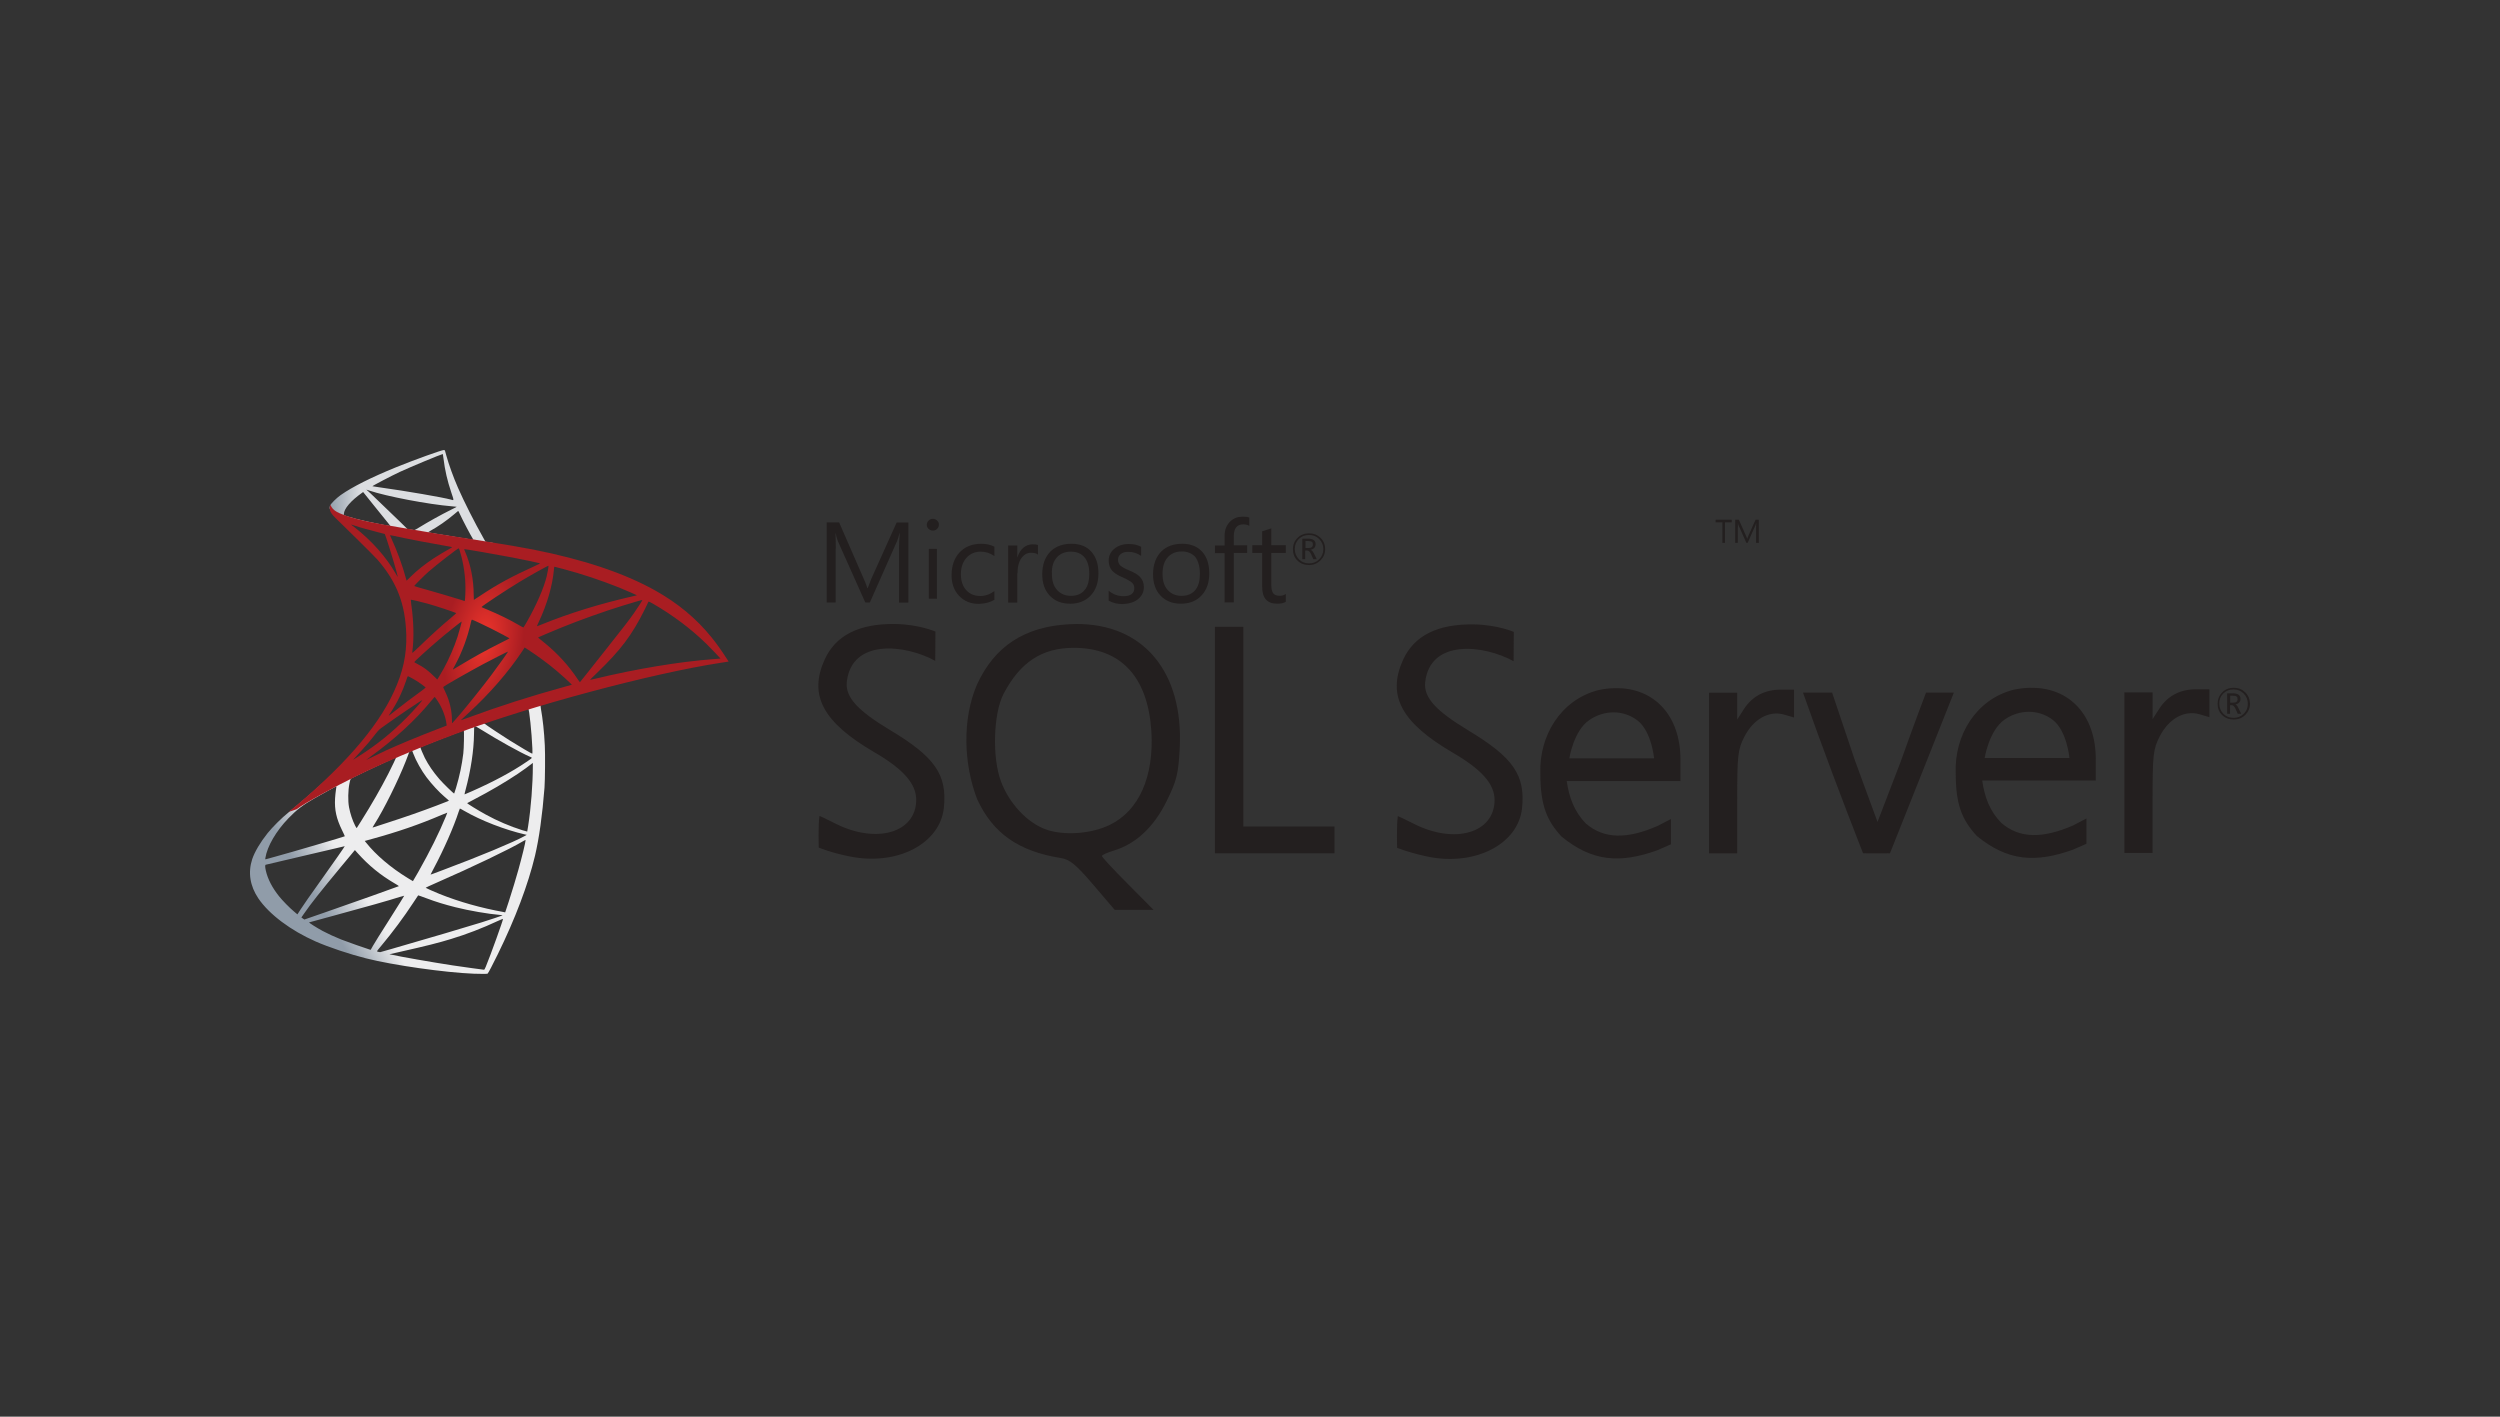 <svg width="150" height="85" viewBox="0 0 150 85" fill="none" xmlns="http://www.w3.org/2000/svg">
<rect x="0" y="0" width="150" height="85" fill="#333333" stroke="none"/>
<path d="M33.131 41.674L26.837 43.729L21.36 46.146L19.828 46.55C19.438 46.922 19.029 47.297 18.586 47.678C18.101 48.097 17.649 48.477 17.302 48.753C16.916 49.058 16.345 49.629 16.055 49.99C15.622 50.533 15.28 51.108 15.132 51.551C14.87 52.35 14.999 53.159 15.503 53.906C16.15 54.858 17.44 55.828 18.943 56.49C19.709 56.828 20.999 57.261 21.969 57.503C23.582 57.912 26.703 58.355 28.421 58.422C28.768 58.436 29.235 58.436 29.253 58.422C29.292 58.398 29.558 57.889 29.867 57.256C30.924 55.1 31.685 53.078 32.099 51.351C32.346 50.304 32.541 48.91 32.67 47.26C32.703 46.798 32.717 45.252 32.689 44.728C32.646 43.872 32.57 43.177 32.451 42.497C32.432 42.397 32.427 42.306 32.437 42.302C32.456 42.288 32.513 42.269 33.288 42.045L33.131 41.674V41.674H33.131V41.674ZM31.694 42.516C31.752 42.516 31.904 43.976 31.942 44.9C31.951 45.095 31.947 45.223 31.937 45.223C31.899 45.223 31.133 44.771 30.586 44.428C30.11 44.129 29.206 43.529 29.063 43.415C29.016 43.382 29.02 43.377 29.411 43.244C30.072 43.02 31.642 42.516 31.694 42.516V42.516ZM28.488 43.572C28.53 43.572 28.64 43.634 28.901 43.796C29.882 44.409 31.214 45.152 31.785 45.399C31.961 45.475 31.98 45.447 31.575 45.723C30.709 46.313 29.629 46.893 28.307 47.478C28.074 47.583 27.879 47.664 27.874 47.664C27.864 47.664 27.893 47.545 27.931 47.402C28.25 46.217 28.43 45.018 28.44 44.057C28.445 43.581 28.445 43.581 28.488 43.567C28.478 43.572 28.483 43.572 28.488 43.572V43.572ZM27.826 43.824C27.855 43.853 27.836 44.919 27.798 45.209C27.712 45.903 27.579 46.55 27.36 47.279C27.308 47.454 27.26 47.602 27.251 47.611C27.232 47.635 26.58 46.998 26.366 46.75C25.994 46.322 25.704 45.894 25.49 45.475C25.381 45.261 25.209 44.842 25.224 44.828C25.3 44.776 27.807 43.805 27.826 43.824ZM24.715 45.047C24.719 45.047 24.724 45.047 24.729 45.052C24.738 45.061 24.772 45.137 24.8 45.223C24.953 45.637 25.295 46.246 25.59 46.636C25.914 47.064 26.337 47.521 26.689 47.821C26.803 47.916 26.908 48.006 26.922 48.021C26.951 48.049 26.96 48.044 26.185 48.339C25.286 48.682 24.305 49.025 23.183 49.386C22.914 49.473 22.646 49.56 22.378 49.648C22.336 49.662 22.35 49.638 22.474 49.443C23.03 48.572 23.877 46.864 24.353 45.656C24.434 45.447 24.515 45.237 24.529 45.19C24.548 45.123 24.572 45.099 24.634 45.066C24.667 45.056 24.7 45.047 24.715 45.047V45.047ZM23.763 45.442C23.777 45.451 23.535 45.961 23.297 46.427C22.835 47.326 22.331 48.211 21.655 49.286C21.541 49.472 21.432 49.643 21.417 49.662C21.394 49.696 21.384 49.686 21.308 49.538C21.146 49.22 21.013 48.81 20.942 48.435C20.87 48.063 20.884 47.416 20.965 47.017C21.027 46.722 21.023 46.727 21.165 46.655C21.774 46.346 23.744 45.423 23.763 45.442V45.442ZM31.97 45.775V45.975C31.97 47.036 31.856 48.492 31.69 49.553C31.661 49.738 31.637 49.891 31.633 49.895C31.633 49.895 31.495 49.857 31.333 49.81C30.619 49.586 29.844 49.258 29.144 48.872C28.683 48.62 28.012 48.206 28.031 48.187C28.035 48.182 28.235 48.078 28.468 47.954C29.401 47.469 30.296 46.945 31.071 46.427C31.361 46.232 31.799 45.918 31.894 45.832L31.97 45.775ZM20.171 47.183C20.19 47.183 20.185 47.221 20.157 47.393C20.137 47.516 20.114 47.745 20.104 47.902C20.066 48.596 20.18 49.11 20.523 49.814C20.618 50.009 20.694 50.171 20.689 50.176C20.656 50.205 17.506 51.128 16.517 51.399C16.222 51.48 15.965 51.551 15.946 51.556C15.912 51.565 15.908 51.56 15.922 51.48C16.031 50.78 16.564 49.867 17.306 49.096C17.801 48.582 18.196 48.282 18.872 47.897C19.357 47.621 20.104 47.207 20.161 47.188C20.161 47.183 20.166 47.183 20.171 47.183V47.183ZM27.593 48.511C27.598 48.506 27.712 48.568 27.85 48.649C28.868 49.239 30.286 49.786 31.494 50.066L31.604 50.09L31.452 50.176C30.819 50.528 28.74 51.394 26.613 52.188C26.304 52.303 25.999 52.417 25.942 52.441C25.885 52.464 25.833 52.479 25.833 52.474C25.833 52.469 25.918 52.303 26.028 52.098C26.622 50.985 27.222 49.629 27.526 48.687C27.565 48.596 27.588 48.516 27.593 48.511V48.511ZM26.837 48.758C26.841 48.763 26.803 48.863 26.756 48.977C26.342 49.981 25.799 51.075 25.105 52.303C24.929 52.617 24.781 52.869 24.776 52.869C24.772 52.869 24.629 52.783 24.458 52.679C23.449 52.06 22.555 51.299 21.969 50.561L21.884 50.457L22.317 50.338C23.868 49.914 25.186 49.458 26.494 48.896C26.68 48.82 26.832 48.758 26.837 48.758V48.758ZM31.537 50.4C31.537 50.4 31.542 50.404 31.537 50.4C31.542 50.509 31.299 51.489 31.1 52.198C30.933 52.793 30.79 53.259 30.529 54.082C30.415 54.444 30.315 54.743 30.31 54.743C30.305 54.743 30.277 54.739 30.248 54.729C28.835 54.472 27.569 54.115 26.38 53.64C26.047 53.506 25.571 53.292 25.543 53.269C25.533 53.259 25.819 53.126 26.18 52.969C28.345 52.022 30.591 50.947 31.361 50.485C31.452 50.428 31.523 50.4 31.537 50.4V50.4ZM20.685 50.771C20.694 50.78 20.09 51.651 19.243 52.836C18.948 53.25 18.605 53.735 18.477 53.916C18.349 54.096 18.154 54.382 18.044 54.553L17.844 54.862L17.63 54.682C17.378 54.472 16.94 54.025 16.745 53.778C16.336 53.269 16.06 52.731 15.951 52.241C15.898 52.013 15.898 51.898 15.946 51.884C16.017 51.865 17.288 51.565 18.477 51.289C19.138 51.137 19.904 50.956 20.18 50.89C20.456 50.823 20.68 50.771 20.685 50.771V50.771ZM21.294 51.004L21.446 51.175C22.131 51.941 22.831 52.507 23.677 53.002C23.83 53.088 23.944 53.164 23.934 53.169C23.901 53.193 20.994 54.225 19.647 54.691C18.891 54.958 18.268 55.172 18.263 55.172C18.258 55.172 18.215 55.143 18.168 55.11L18.082 55.048L18.22 54.848C18.667 54.201 19.229 53.492 20.452 52.017L21.294 51.004ZM25.09 53.721C25.095 53.716 25.305 53.792 25.561 53.887C26.18 54.12 26.67 54.268 27.327 54.434C28.136 54.639 29.306 54.839 29.996 54.896C30.101 54.905 30.158 54.915 30.139 54.929C30.105 54.948 29.406 55.181 28.892 55.343C28.074 55.6 25.576 56.337 23.539 56.923C23.163 57.032 22.84 57.123 22.821 57.127C22.773 57.137 22.616 57.094 22.616 57.075C22.616 57.065 22.73 56.918 22.869 56.756C23.554 55.938 24.234 55.024 24.8 54.158C24.957 53.92 25.09 53.725 25.09 53.721ZM24.253 53.744C24.258 53.749 23.92 54.291 23.33 55.224C23.078 55.619 22.797 56.066 22.697 56.223C22.602 56.376 22.459 56.613 22.378 56.747L22.241 56.989L22.169 56.97C21.998 56.923 20.794 56.499 20.475 56.371C20.08 56.214 19.671 56.023 19.367 55.862C18.986 55.657 18.51 55.352 18.548 55.343C18.558 55.338 19.21 55.162 19.995 54.948C22.079 54.382 23.235 54.054 23.991 53.816C24.129 53.773 24.248 53.74 24.253 53.744ZM30.177 55.134H30.181C30.2 55.181 29.43 57.322 29.149 57.998C29.087 58.15 29.063 58.188 29.03 58.183C28.949 58.179 27.831 58.022 27.151 57.922C25.966 57.741 23.977 57.394 23.478 57.279L23.363 57.256L24.072 57.094C25.595 56.751 26.328 56.566 27.07 56.337C28.007 56.052 28.935 55.695 29.872 55.257C30.02 55.191 30.143 55.138 30.177 55.134Z" fill="url(#paint0_linear_4_70)"/>
<path d="M26.642 27C26.537 26.986 24.848 27.595 23.758 28.038C22.288 28.637 21.146 29.208 20.442 29.703C20.18 29.888 19.852 30.217 19.8 30.345C19.781 30.393 19.771 30.45 19.771 30.507L20.409 31.111L21.927 31.596L25.538 32.243L29.668 32.952L29.71 32.596C29.696 32.596 29.687 32.591 29.672 32.591L29.13 32.505L29.02 32.31C28.459 31.32 27.841 30.093 27.479 29.265C27.198 28.623 26.932 27.881 26.784 27.348C26.703 27.024 26.694 27.005 26.642 27V27H26.642V27ZM26.565 27.243H26.57C26.575 27.248 26.594 27.381 26.613 27.538C26.694 28.204 26.841 28.846 27.075 29.541C27.25 30.064 27.25 30.036 27.046 29.974C26.561 29.841 24.386 29.465 22.811 29.246C22.559 29.213 22.345 29.179 22.345 29.175C22.326 29.156 23.482 28.551 23.991 28.314C24.643 28.014 26.432 27.267 26.565 27.243V27.243ZM21.979 29.375L22.164 29.436C23.173 29.779 25.709 30.264 27.108 30.378C27.265 30.393 27.398 30.407 27.403 30.407C27.407 30.412 27.274 30.483 27.103 30.564C26.427 30.902 25.685 31.316 25.171 31.634C25.019 31.73 24.881 31.806 24.862 31.806C24.843 31.806 24.743 31.787 24.639 31.773L24.448 31.744L23.973 31.278C23.135 30.464 22.478 29.836 22.226 29.598L21.979 29.375V29.375ZM21.788 29.522L22.459 30.359C22.826 30.821 23.197 31.273 23.278 31.373C23.359 31.473 23.425 31.554 23.421 31.558C23.401 31.573 22.45 31.387 21.945 31.273C21.427 31.154 21.213 31.097 20.894 30.997L20.632 30.911V30.845C20.637 30.526 21.042 30.05 21.727 29.565L21.788 29.522ZM27.488 30.664C27.508 30.664 27.531 30.707 27.588 30.835C27.75 31.192 28.255 32.153 28.378 32.339C28.416 32.401 28.483 32.405 27.812 32.296C26.199 32.034 25.68 31.948 25.68 31.939C25.68 31.934 25.728 31.901 25.79 31.868C26.29 31.592 26.794 31.24 27.241 30.864C27.351 30.773 27.45 30.688 27.469 30.673C27.474 30.664 27.484 30.659 27.488 30.664Z" fill="url(#paint1_linear_4_70)"/>
<path d="M19.833 30.279C19.833 30.279 19.728 30.445 19.828 30.693C19.89 30.845 20.071 31.03 20.276 31.221C20.276 31.221 22.393 33.286 22.65 33.581C23.82 34.932 24.329 36.264 24.377 38.101C24.405 39.281 24.182 40.318 23.625 41.522C22.635 43.682 20.547 46.065 17.326 48.711L17.797 48.554C18.101 48.325 18.515 48.083 19.486 47.55C21.727 46.322 24.248 45.195 27.341 44.034C31.794 42.359 39.117 40.398 43.285 39.761L43.718 39.694L43.651 39.59C43.27 39 43.009 38.633 42.694 38.243C41.781 37.111 40.672 36.193 39.316 35.431C37.451 34.389 35.039 33.576 31.985 32.972C31.409 32.857 30.143 32.639 29.116 32.481C26.936 32.144 25.528 31.911 23.977 31.644C23.421 31.549 22.588 31.406 22.036 31.287C21.75 31.225 21.203 31.097 20.775 30.95C20.433 30.816 19.938 30.683 19.833 30.279V30.279ZM21.061 31.468C21.065 31.463 21.141 31.492 21.241 31.525C21.422 31.587 21.655 31.658 21.931 31.735C22.14 31.792 22.349 31.848 22.559 31.901C22.845 31.972 23.083 32.039 23.087 32.039C23.121 32.072 23.601 33.609 23.763 34.199C23.825 34.423 23.872 34.613 23.868 34.613C23.863 34.618 23.811 34.537 23.749 34.427C23.192 33.447 22.312 32.453 21.294 31.654C21.16 31.558 21.061 31.473 21.061 31.468ZM23.401 32.115C23.425 32.115 23.53 32.129 23.658 32.158C24.467 32.339 25.918 32.615 26.846 32.772C27.003 32.795 27.127 32.824 27.127 32.834C27.127 32.843 27.07 32.876 26.998 32.914C26.841 32.995 26.209 33.371 25.999 33.514C25.471 33.866 24.995 34.247 24.653 34.589C24.515 34.727 24.396 34.841 24.396 34.841C24.396 34.841 24.367 34.761 24.343 34.66C24.172 33.999 23.815 33.019 23.492 32.329C23.439 32.22 23.397 32.12 23.397 32.11C23.397 32.12 23.397 32.115 23.401 32.115V32.115ZM27.522 32.9C27.55 32.91 27.598 33.072 27.693 33.428C27.869 34.118 27.95 34.889 27.921 35.607C27.912 35.807 27.902 35.993 27.893 36.017L27.879 36.064L27.631 35.983C27.122 35.822 26.294 35.579 25.585 35.379C25.181 35.27 24.853 35.17 24.853 35.16C24.853 35.132 25.443 34.542 25.695 34.318C26.175 33.895 27.479 32.886 27.522 32.9V32.9ZM27.85 32.948C27.864 32.934 29.82 33.271 30.709 33.443C31.371 33.571 32.332 33.771 32.389 33.795C32.418 33.804 32.318 33.861 31.999 34.004C30.743 34.57 29.81 35.079 28.883 35.698C28.64 35.86 28.435 35.993 28.43 35.993C28.426 35.993 28.421 35.855 28.421 35.688C28.421 34.784 28.24 33.871 27.907 33.1C27.874 33.024 27.845 32.953 27.85 32.948V32.948ZM32.908 33.947C32.922 33.961 32.86 34.347 32.803 34.575C32.632 35.284 32.17 36.336 31.604 37.325C31.504 37.501 31.414 37.644 31.404 37.649C31.395 37.653 31.266 37.582 31.119 37.496C30.567 37.173 29.939 36.868 29.254 36.583C29.063 36.502 28.897 36.435 28.892 36.426C28.859 36.397 30.391 35.384 31.2 34.898C31.842 34.508 32.889 33.928 32.908 33.947V33.947ZM33.269 34.004C33.312 34.004 34.178 34.242 34.63 34.375C35.748 34.708 37.033 35.179 37.87 35.56L38.217 35.717L37.975 35.774C35.929 36.245 34.178 36.787 32.489 37.472C32.351 37.53 32.227 37.577 32.218 37.577C32.208 37.577 32.256 37.468 32.318 37.334C32.827 36.255 33.155 35.127 33.236 34.166C33.241 34.075 33.255 34.004 33.269 34.004V34.004ZM24.648 35.983C24.662 35.969 25.324 36.126 25.68 36.226C26.223 36.378 27.374 36.764 27.374 36.792C27.374 36.797 27.246 36.906 27.094 37.04C26.47 37.558 25.871 38.105 25.152 38.8C24.938 39.005 24.757 39.171 24.748 39.171C24.738 39.171 24.734 39.142 24.738 39.104C24.848 38.305 24.824 37.277 24.672 36.235C24.657 36.102 24.643 35.988 24.648 35.983V35.983ZM38.546 35.998C38.555 36.007 38.241 36.502 38.041 36.783C37.756 37.192 37.337 37.734 36.39 38.924C35.891 39.552 35.329 40.261 35.144 40.498C34.953 40.736 34.797 40.936 34.792 40.936C34.787 40.936 34.725 40.851 34.658 40.746C34.126 39.947 33.488 39.247 32.731 38.619C32.589 38.5 32.432 38.372 32.38 38.334C32.327 38.296 32.284 38.258 32.284 38.253C32.284 38.239 33.093 37.891 33.707 37.644C34.782 37.206 36.248 36.683 37.347 36.345C37.922 36.164 38.536 35.988 38.546 35.998V35.998ZM38.912 36.093C38.931 36.088 39.045 36.145 39.183 36.226C40.34 36.887 41.472 37.739 42.366 38.614C42.618 38.862 43.242 39.509 43.232 39.514C43.232 39.514 43.013 39.533 42.757 39.552C40.753 39.704 38.189 40.127 35.724 40.722C35.558 40.76 35.41 40.793 35.401 40.793C35.391 40.793 35.577 40.608 35.81 40.384C37.256 38.99 37.918 38.11 38.698 36.54C38.807 36.307 38.903 36.107 38.912 36.093C38.907 36.093 38.907 36.093 38.912 36.093V36.093ZM28.316 37.178C28.383 37.192 29.002 37.482 29.468 37.715C29.896 37.929 30.538 38.272 30.572 38.3C30.576 38.305 30.348 38.424 30.067 38.562C29.173 39.009 28.407 39.433 27.607 39.918C27.379 40.056 27.189 40.17 27.184 40.17C27.165 40.17 27.17 40.151 27.298 39.918C27.726 39.138 28.069 38.205 28.264 37.296C28.283 37.225 28.302 37.178 28.316 37.178V37.178ZM27.698 37.292C27.712 37.306 27.55 37.891 27.45 38.21C27.255 38.814 26.927 39.571 26.608 40.142C26.532 40.275 26.418 40.47 26.356 40.579L26.237 40.77L25.971 40.513C25.661 40.213 25.409 40.028 25.086 39.861C24.957 39.794 24.857 39.737 24.857 39.728C24.857 39.69 25.671 38.952 26.294 38.419C26.741 38.034 27.683 37.277 27.698 37.292V37.292ZM31.48 38.848L31.713 39C32.246 39.347 32.874 39.809 33.355 40.213C33.626 40.437 34.149 40.908 34.254 41.022L34.311 41.084L33.926 41.193C31.747 41.797 30.062 42.335 28.097 43.058C27.879 43.139 27.693 43.206 27.679 43.206C27.65 43.206 27.626 43.23 28.116 42.778C29.373 41.621 30.486 40.346 31.314 39.104L31.48 38.848V38.848ZM30.486 39.095C30.495 39.104 29.844 40.023 29.453 40.541C28.987 41.16 28.159 42.197 27.588 42.873C27.351 43.153 27.146 43.386 27.136 43.391C27.122 43.396 27.117 43.325 27.117 43.215C27.117 42.639 26.97 42.026 26.713 41.502C26.604 41.283 26.584 41.231 26.608 41.207C26.699 41.127 28.083 40.337 28.959 39.866C29.549 39.552 30.471 39.085 30.486 39.095V39.095ZM24.472 40.57C24.486 40.57 24.596 40.627 24.719 40.694C25.024 40.86 25.295 41.046 25.538 41.245C25.547 41.255 25.424 41.355 25.262 41.474C24.81 41.797 24.125 42.316 23.725 42.635C23.306 42.968 23.292 42.977 23.34 42.906C23.654 42.425 23.811 42.154 23.977 41.807C24.125 41.498 24.272 41.131 24.377 40.813C24.415 40.675 24.462 40.57 24.472 40.57ZM26.075 41.826C26.099 41.821 26.128 41.864 26.256 42.054C26.527 42.459 26.737 43.001 26.789 43.439L26.799 43.534L26.147 43.786C24.981 44.238 23.906 44.685 23.178 45.019C22.973 45.114 22.616 45.285 22.383 45.399C22.15 45.518 21.96 45.608 21.96 45.604C21.96 45.599 22.107 45.49 22.288 45.356C23.711 44.324 24.943 43.191 25.866 42.059C25.966 41.94 26.056 41.831 26.066 41.826L26.075 41.826V41.826ZM25.338 42.007C25.357 42.026 24.815 42.639 24.443 43.015C23.525 43.953 22.616 44.685 21.489 45.399C21.346 45.49 21.218 45.57 21.203 45.58C21.17 45.599 21.213 45.551 21.708 45.014C22.022 44.676 22.259 44.391 22.531 44.038C22.712 43.805 22.745 43.772 23.007 43.586C23.706 43.082 25.319 41.988 25.338 42.007Z" fill="url(#paint2_radial_4_70)"/>
<path d="M64.544 37.442C64.412 37.442 64.279 37.454 64.148 37.454C61.477 37.597 59.675 38.773 58.621 41.071C57.72 43.148 57.819 45.864 58.631 47.955C59.577 49.997 61.104 51.075 63.653 51.483C64.192 51.571 64.554 51.867 65.599 53.088L66.884 54.594H69.215L67.665 53.031C66.808 52.173 66.115 51.427 66.115 51.361C66.115 51.296 66.443 51.152 66.84 51.031C68.148 50.635 69.234 49.624 69.994 48.074C70.609 46.83 70.697 46.445 70.785 44.897C71.016 40.289 68.588 37.407 64.544 37.44L64.544 37.442V37.442ZM66.588 49.493C65.454 50.043 63.807 50.152 62.732 49.758C61.62 49.349 60.544 48.194 60.06 46.887C59.522 45.457 59.599 42.819 60.214 41.632C61.203 39.74 62.511 38.87 64.423 38.87C67.258 38.87 68.871 40.608 69.082 43.873C69.248 46.599 68.336 48.645 66.589 49.492L66.588 49.493V49.493ZM106.86 41.378C105.882 41.378 105.133 41.774 104.629 42.554L104.233 43.172V41.566H102.541V51.199H104.232V48.12C104.232 45.304 104.267 44.975 104.661 44.205C105.203 43.148 106.135 42.621 107.036 42.873L107.641 43.05V41.381H106.86V41.378V41.378ZM96.917 41.29C96.586 41.29 96.234 41.334 95.884 41.411C93.619 42.003 92.343 44.172 92.421 46.404C92.421 48.273 92.784 49.207 93.685 50.187C95.531 51.702 97.201 51.823 99.454 51.01C99.838 50.846 100.257 50.657 100.257 50.657V49.141L99.454 49.557C97.63 50.352 96.257 50.352 95.157 49.416C94.455 48.701 94.146 47.844 94.004 46.865H100.827V45.567C100.827 42.919 99.235 41.247 96.916 41.29H96.917ZM94.157 45.514C94.157 45.514 94.409 43.862 95.344 43.214C95.794 42.896 96.311 42.742 96.816 42.742C97.323 42.742 97.828 42.906 98.245 43.225C99.102 43.885 99.246 45.501 99.246 45.501H94.157V45.514H94.157ZM53.358 43.776C51.523 42.664 50.709 41.862 50.808 40.916C51.093 38.3 54.324 38.662 56.114 39.652L56.126 37.892C56.126 37.892 55.137 37.463 53.719 37.44C51.544 37.408 50.138 38.121 49.479 39.574C48.511 41.717 49.368 43.334 52.466 45.137C54.205 46.149 54.973 47.028 54.973 47.986C54.973 49.966 52.588 50.657 50.127 49.415C49.62 49.163 49.192 48.952 49.169 48.952C49.081 49.513 49.126 50.856 49.126 50.856C49.126 50.856 49.882 51.174 51.016 51.393C53.829 51.954 56.388 50.634 56.63 48.49C56.841 46.478 56.114 45.423 53.358 43.775L53.358 43.776V43.776ZM121.838 41.267C121.508 41.267 121.157 41.312 120.792 41.389C118.53 41.982 117.256 44.151 117.343 46.383C117.343 48.249 117.704 49.174 118.605 50.153C120.452 51.669 122.121 51.792 124.386 50.977C124.769 50.813 125.186 50.627 125.186 50.627V49.109L124.385 49.527C122.557 50.319 121.184 50.319 120.088 49.383C119.382 48.67 119.076 47.822 118.933 46.833H125.746V45.534C125.746 42.899 124.153 41.226 121.834 41.27L121.838 41.267V41.267ZM119.078 45.491C119.078 45.491 119.333 43.842 120.266 43.181C120.715 42.862 121.232 42.708 121.737 42.708C122.241 42.708 122.749 42.872 123.166 43.192C124.023 43.852 124.167 45.48 124.167 45.48H119.079L119.078 45.491V45.491ZM88.058 43.798C86.224 42.688 85.412 41.884 85.51 40.938C85.795 38.32 89.026 38.684 90.816 39.673L90.828 37.913C90.828 37.913 89.839 37.484 88.421 37.464C86.246 37.431 84.84 38.145 84.18 39.598C83.213 41.741 84.081 43.358 87.169 45.161C88.905 46.172 89.674 47.039 89.674 47.998C89.674 49.977 87.29 50.679 84.829 49.426C84.325 49.174 83.896 48.966 83.871 48.966C83.783 49.527 83.828 50.87 83.828 50.87C83.828 50.87 84.575 51.176 85.706 51.407C88.521 51.969 91.082 50.65 91.322 48.507C91.531 46.505 90.806 45.449 88.058 43.8V43.798H88.058ZM131.782 41.355C130.804 41.355 130.047 41.752 129.551 42.533L129.155 43.148V41.544H127.463V51.175H129.154V48.096C129.154 45.282 129.188 44.951 129.583 44.182C130.125 43.127 131.057 42.599 131.958 42.852L132.563 43.029V41.355H131.782V41.355ZM74.6 43.742V37.607H72.894V51.197H80.069V49.592H74.6V43.742H74.6ZM114.058 45.655L112.651 49.316L111.299 45.635L109.926 41.555H108.179C109.311 44.765 110.542 48.03 111.783 51.197C112.321 51.209 112.86 51.197 113.398 51.197L115.298 46.425L117.232 41.556H115.562C115.562 41.556 114.825 43.49 114.056 45.656L114.058 45.655V45.655ZM78.532 33.904C78.806 33.904 79.036 33.815 79.225 33.626C79.411 33.44 79.509 33.22 79.509 32.945C79.509 32.67 79.411 32.441 79.225 32.264C79.036 32.088 78.818 32 78.544 32C78.267 32 78.038 32.088 77.851 32.274C77.662 32.461 77.576 32.691 77.576 32.955C77.576 33.233 77.665 33.462 77.851 33.636C78.028 33.813 78.257 33.901 78.532 33.901V33.904V33.904ZM77.927 32.34C78.091 32.176 78.29 32.1 78.544 32.1C78.784 32.1 78.983 32.176 79.149 32.34C79.313 32.504 79.401 32.703 79.401 32.945C79.401 33.187 79.313 33.397 79.149 33.561C78.983 33.724 78.784 33.803 78.544 33.803C78.301 33.803 78.103 33.727 77.939 33.561C77.776 33.397 77.687 33.187 77.687 32.945C77.687 32.703 77.763 32.504 77.927 32.34ZM78.334 33.034H78.445C78.523 33.034 78.6 33.109 78.665 33.253L78.797 33.55H79.005L78.842 33.22C78.775 33.088 78.709 33.011 78.632 32.989C78.73 32.967 78.806 32.934 78.862 32.868C78.917 32.812 78.937 32.735 78.937 32.648C78.937 32.547 78.906 32.471 78.839 32.416C78.763 32.353 78.642 32.319 78.486 32.319H78.136V33.55H78.312V33.033L78.334 33.034V33.034ZM78.334 32.461H78.487C78.598 32.461 78.677 32.484 78.719 32.517C78.761 32.549 78.772 32.592 78.772 32.67C78.772 32.813 78.684 32.88 78.52 32.88H78.331V32.461H78.334V32.461ZM50.149 32.924C50.149 32.495 50.137 32.176 50.127 31.988H50.137C50.181 32.21 50.235 32.375 50.279 32.485L51.917 36.147H52.192L53.83 32.452C53.874 32.352 53.918 32.2 53.972 31.989H53.985C53.952 32.355 53.941 32.673 53.941 32.926V36.158H54.502V31.354H53.798L52.293 34.695C52.237 34.828 52.16 35.026 52.062 35.288H52.039C52.007 35.158 51.93 34.96 51.82 34.718L50.348 31.343H49.601V36.147H50.14V32.926L50.149 32.924V32.924ZM55.73 32.933H56.214V35.925H55.73V32.933V32.933ZM55.972 31.836C56.073 31.836 56.159 31.802 56.224 31.735C56.291 31.669 56.335 31.584 56.335 31.483C56.335 31.384 56.303 31.296 56.226 31.231C56.158 31.164 56.071 31.13 55.971 31.13C55.873 31.13 55.785 31.164 55.719 31.231C55.653 31.296 55.608 31.384 55.608 31.483C55.608 31.593 55.642 31.669 55.719 31.735C55.795 31.802 55.873 31.836 55.971 31.836H55.972ZM59.665 35.99V35.463C59.4 35.661 59.115 35.76 58.82 35.76C58.468 35.76 58.181 35.639 57.972 35.407C57.764 35.177 57.654 34.858 57.654 34.461C57.654 34.045 57.764 33.714 57.994 33.462C58.214 33.22 58.5 33.099 58.851 33.099C59.137 33.099 59.411 33.188 59.665 33.364V32.803C59.434 32.682 59.171 32.627 58.873 32.627C58.324 32.627 57.895 32.803 57.575 33.144C57.258 33.484 57.094 33.947 57.094 34.505C57.094 35.002 57.236 35.419 57.533 35.739C57.841 36.066 58.236 36.233 58.72 36.233C59.094 36.222 59.4 36.144 59.665 35.99V35.99ZM61.05 34.395C61.05 34.001 61.138 33.682 61.301 33.462C61.455 33.264 61.642 33.165 61.862 33.165C62.049 33.165 62.181 33.199 62.278 33.276V32.703C62.203 32.67 62.093 32.659 61.95 32.659C61.753 32.659 61.576 32.726 61.421 32.848C61.258 32.978 61.127 33.176 61.05 33.428H61.037V32.726H60.489V36.156H61.038V34.395H61.05V34.395ZM64.204 36.224C64.72 36.224 65.136 36.057 65.445 35.727C65.752 35.399 65.906 34.958 65.906 34.408C65.906 33.847 65.765 33.418 65.478 33.099C65.193 32.78 64.797 32.626 64.281 32.626C63.764 32.626 63.348 32.78 63.039 33.078C62.709 33.406 62.535 33.868 62.535 34.462C62.535 34.979 62.676 35.408 62.974 35.727C63.281 36.057 63.688 36.222 64.204 36.222V36.224V36.224ZM63.422 33.429C63.632 33.209 63.906 33.099 64.246 33.099C64.6 33.099 64.864 33.209 65.061 33.429C65.258 33.66 65.357 33.989 65.357 34.429C65.357 34.848 65.269 35.177 65.082 35.398C64.896 35.629 64.621 35.751 64.258 35.751C63.905 35.751 63.632 35.628 63.422 35.398C63.215 35.166 63.115 34.848 63.115 34.429C63.094 34.013 63.203 33.673 63.422 33.429ZM68.312 35.925C68.521 35.738 68.632 35.509 68.632 35.221C68.632 34.969 68.544 34.76 68.38 34.594C68.246 34.462 68.04 34.342 67.741 34.221C67.476 34.111 67.312 34.012 67.224 33.935C67.136 33.847 67.082 33.737 67.082 33.582C67.082 33.44 67.137 33.33 67.246 33.242C67.357 33.154 67.498 33.111 67.687 33.111C67.983 33.111 68.236 33.189 68.468 33.354V32.804C68.246 32.693 68.006 32.64 67.731 32.64C67.378 32.64 67.081 32.737 66.861 32.925C66.631 33.112 66.521 33.354 66.521 33.639C66.521 33.891 66.597 34.1 66.74 34.254C66.861 34.385 67.068 34.519 67.355 34.639C67.63 34.76 67.817 34.869 67.916 34.958C68.014 35.046 68.058 35.156 68.058 35.286C68.058 35.606 67.839 35.771 67.411 35.771C67.081 35.771 66.784 35.663 66.52 35.443V36.036C66.759 36.18 67.046 36.245 67.364 36.245C67.771 36.224 68.09 36.124 68.309 35.926L68.312 35.925V35.925ZM70.928 32.626C70.411 32.626 69.995 32.78 69.687 33.078C69.359 33.406 69.183 33.868 69.183 34.462C69.183 34.979 69.325 35.408 69.621 35.727C69.93 36.057 70.336 36.222 70.852 36.222C71.382 36.222 71.785 36.056 72.094 35.726C72.402 35.398 72.556 34.956 72.556 34.407C72.556 33.846 72.412 33.417 72.127 33.098C71.83 32.779 71.434 32.625 70.93 32.625L70.928 32.626V32.626ZM71.994 34.429C71.994 34.848 71.906 35.177 71.719 35.398C71.533 35.629 71.258 35.751 70.895 35.751C70.542 35.751 70.269 35.628 70.059 35.398C69.852 35.166 69.752 34.848 69.752 34.429C69.752 33.988 69.862 33.648 70.082 33.418C70.29 33.199 70.565 33.088 70.906 33.088C71.247 33.088 71.52 33.199 71.718 33.418C71.894 33.66 71.993 33.989 71.993 34.429H71.994V34.429ZM73.478 36.145H74.027V33.176H74.829V32.715H74.027V32.185C74.027 31.703 74.213 31.461 74.599 31.461C74.728 31.461 74.861 31.494 74.959 31.55V31.054C74.861 31.01 74.728 31 74.563 31C74.267 31 74.025 31.088 73.827 31.275C73.597 31.494 73.475 31.779 73.475 32.165V32.727H72.895V33.189H73.475V36.147L73.478 36.145V36.145ZM75.73 35.21C75.73 35.881 76.026 36.222 76.631 36.222C76.851 36.222 77.016 36.187 77.148 36.109V35.637C77.047 35.713 76.927 35.748 76.795 35.748C76.609 35.748 76.478 35.704 76.401 35.605C76.323 35.506 76.278 35.34 76.278 35.11V33.175H77.148V32.713H76.278V31.702C76.09 31.768 75.904 31.823 75.729 31.879V32.713H75.137V33.175H75.729V35.209L75.73 35.21V35.21ZM134.705 41.532C134.519 41.355 134.298 41.267 134.025 41.267C133.748 41.267 133.518 41.355 133.332 41.544C133.145 41.73 133.057 41.961 133.057 42.225C133.057 42.5 133.145 42.73 133.33 42.906C133.517 43.083 133.746 43.171 134.023 43.171C134.297 43.171 134.527 43.083 134.716 42.896C134.902 42.707 135 42.489 135 42.215C134.99 41.938 134.89 41.708 134.704 41.532L134.705 41.532V41.532ZM134.617 42.831C134.453 42.995 134.254 43.07 134.012 43.07C133.773 43.07 133.574 42.995 133.407 42.831C133.244 42.664 133.155 42.456 133.155 42.213C133.155 41.973 133.231 41.774 133.397 41.608C133.561 41.444 133.759 41.368 134.012 41.368C134.252 41.368 134.451 41.444 134.617 41.608C134.781 41.774 134.869 41.973 134.869 42.213C134.869 42.468 134.793 42.664 134.617 42.831V42.831ZM134.123 42.27C134.221 42.247 134.299 42.203 134.354 42.148C134.409 42.092 134.429 42.015 134.429 41.927C134.429 41.828 134.398 41.75 134.331 41.696C134.255 41.633 134.133 41.599 133.978 41.599H133.628V42.829H133.804V42.312H133.914C133.99 42.312 134.065 42.388 134.133 42.532L134.264 42.828H134.474L134.31 42.498C134.253 42.354 134.187 42.288 134.121 42.267L134.123 42.27V42.27ZM134.002 42.159H133.813V41.743H133.968C134.078 41.743 134.154 41.763 134.199 41.797C134.243 41.83 134.253 41.872 134.253 41.951C134.253 42.093 134.165 42.159 134.001 42.159L134.002 42.159ZM103.344 32.572H103.498V31.34H103.905V31.186H102.937V31.34H103.344V32.572H103.344V32.572ZM104.276 31.647C104.276 31.527 104.276 31.428 104.268 31.373C104.278 31.439 104.3 31.483 104.31 31.516L104.783 32.572H104.859L105.332 31.505C105.345 31.473 105.355 31.43 105.377 31.373C105.366 31.483 105.366 31.571 105.366 31.638V32.571H105.53V31.186H105.332L104.904 32.142C104.894 32.176 104.86 32.243 104.838 32.319H104.826C104.817 32.275 104.794 32.23 104.763 32.155L104.334 31.186H104.113V32.574H104.268V31.648L104.276 31.647V31.647Z" fill="#231F1F"/>
<defs>
<linearGradient id="paint0_linear_4_70" x1="19.736" y1="55.323" x2="22.012" y2="53.978" gradientUnits="userSpaceOnUse">
<stop stop-color="#909CA9"/>
<stop offset="1" stop-color="#EDEDEE"/>
</linearGradient>
<linearGradient id="paint1_linear_4_70" x1="19.788" y1="29.967" x2="21.619" y2="29.967" gradientUnits="userSpaceOnUse">
<stop stop-color="#939FAB"/>
<stop offset="1" stop-color="#DCDEE1"/>
</linearGradient>
<radialGradient id="paint2_radial_4_70" cx="0" cy="0" r="1" gradientUnits="userSpaceOnUse" gradientTransform="translate(29.029 38.367) rotate(-171.457) scale(2.361 4.724)">
<stop stop-color="#EE352C"/>
<stop offset="1" stop-color="#A91D22"/>
</radialGradient>
</defs>
</svg>
